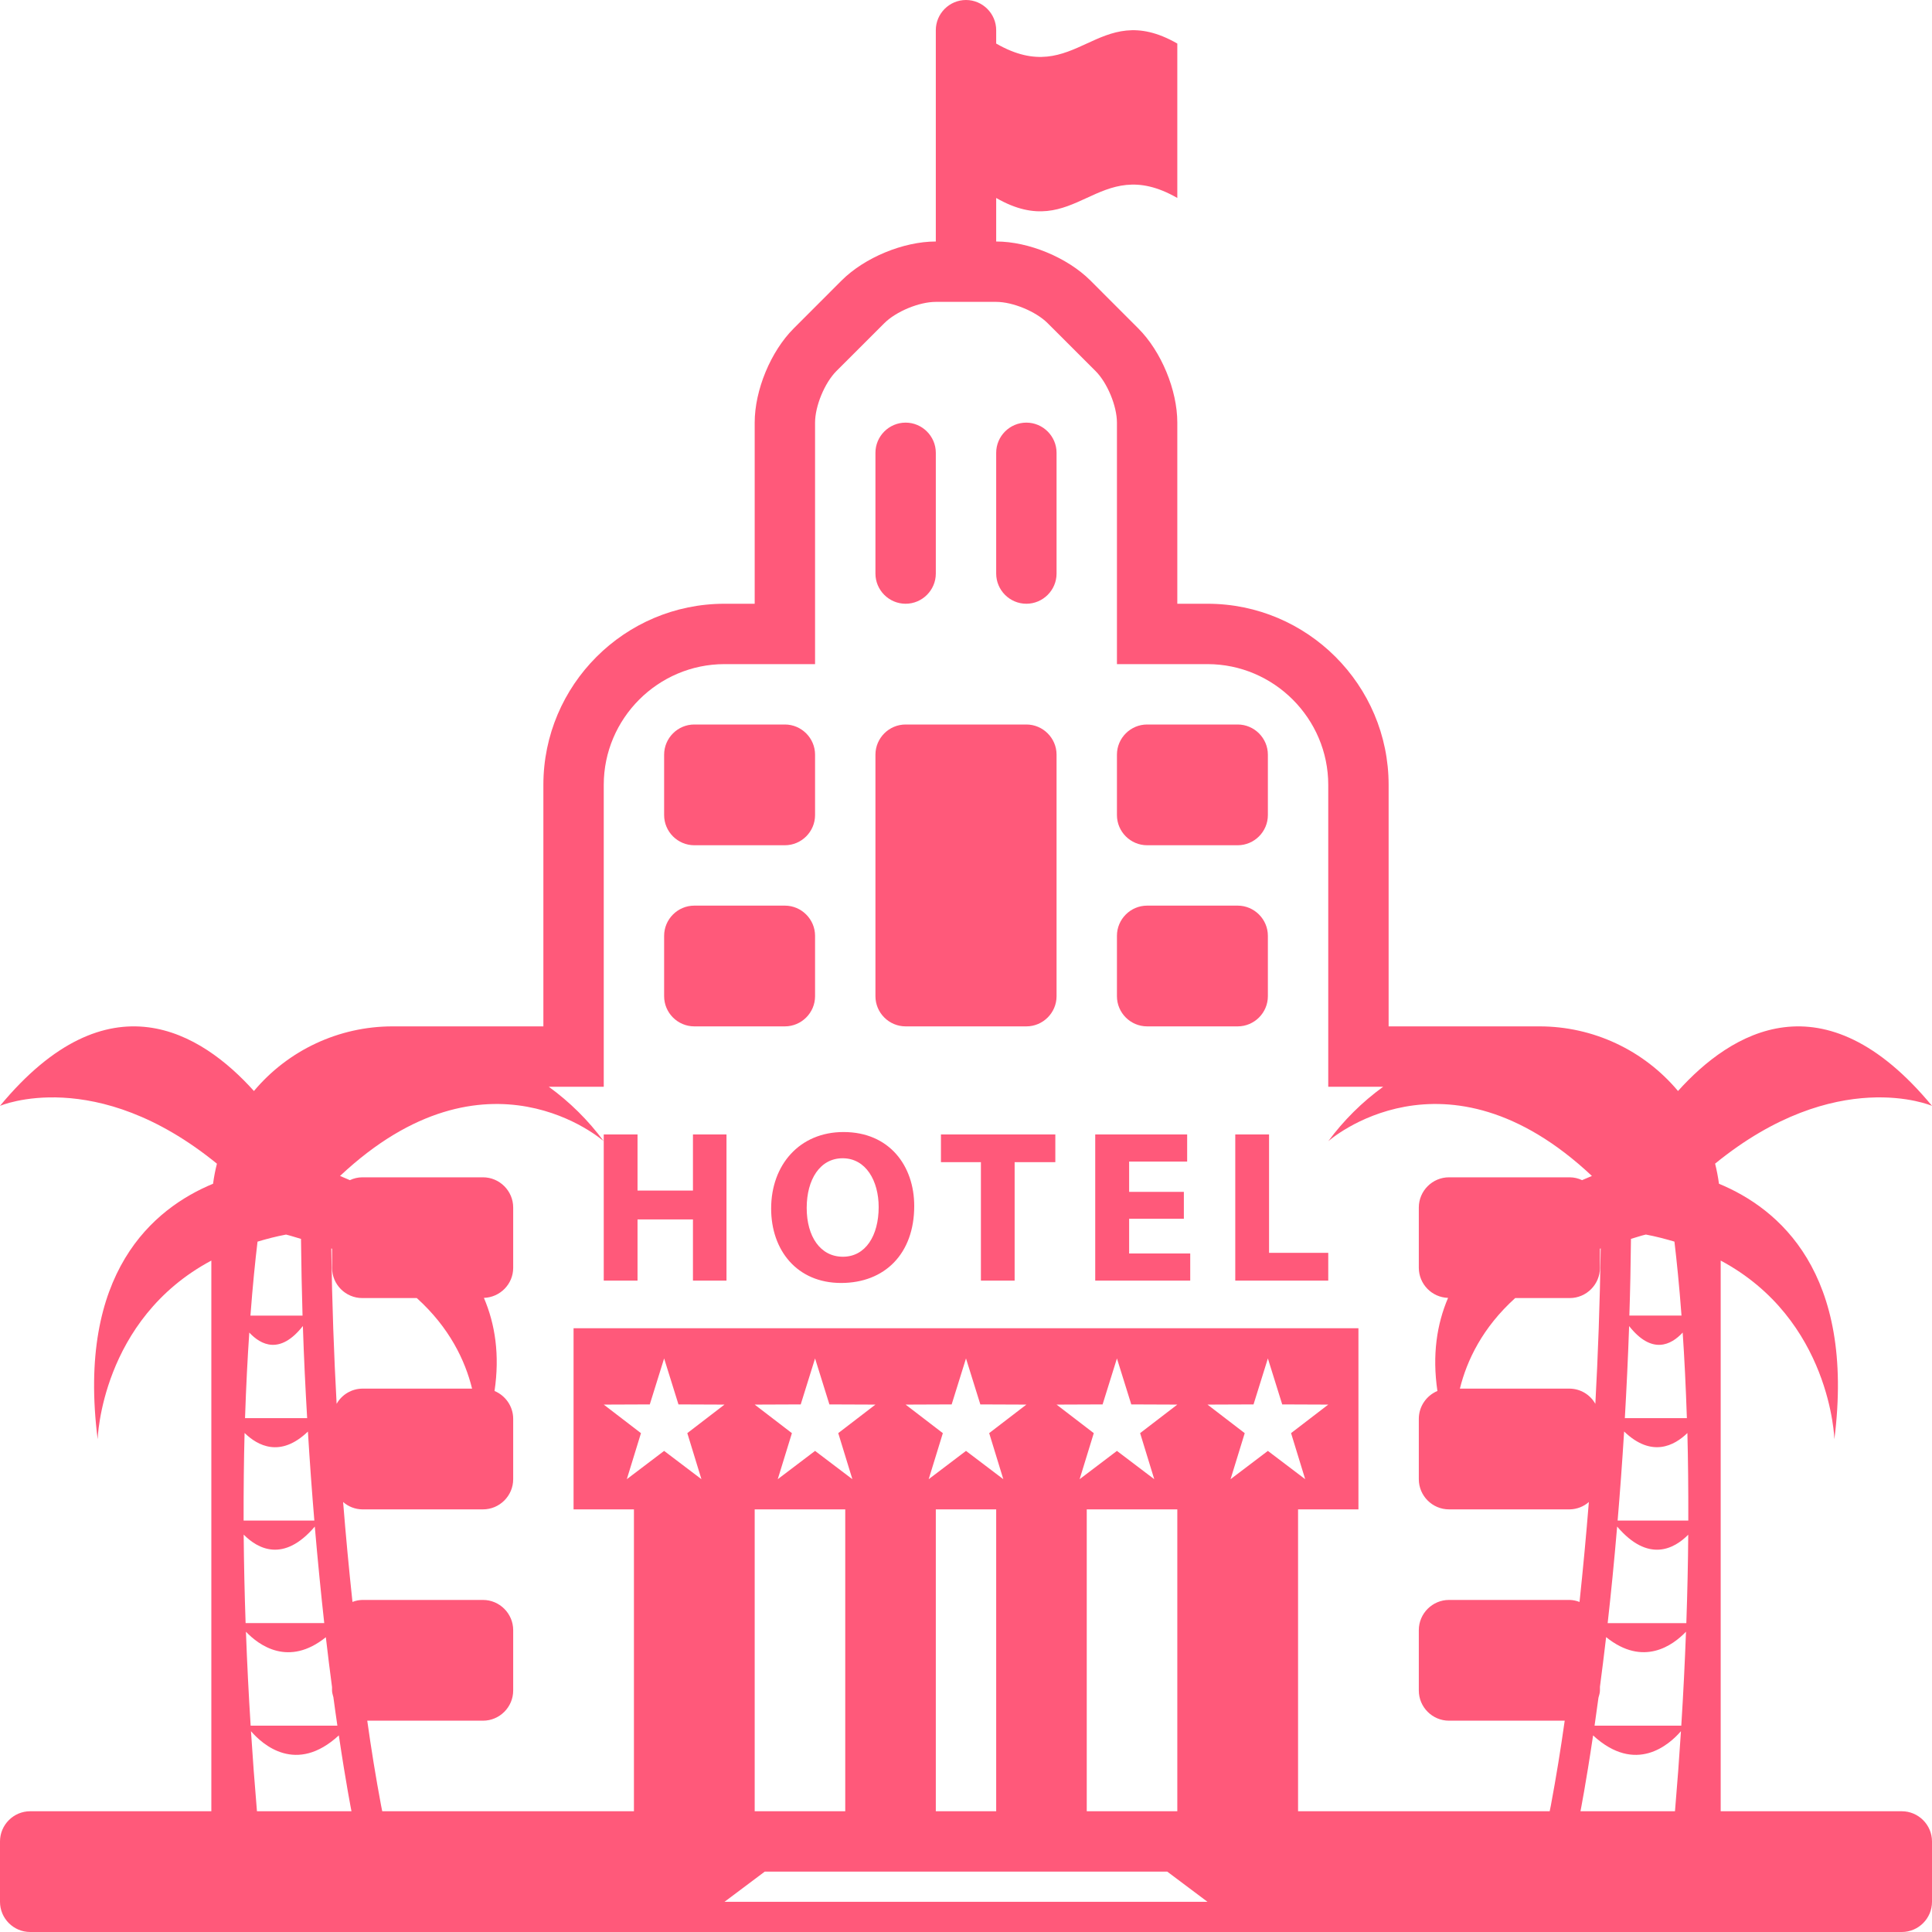 <svg version="1.1" xmlns="http://www.w3.org/2000/svg" xmlns:xlink="http://www.w3.org/1999/xlink" width="800px" height="800px" viewBox="0,0,256,256"><g fill="#ff597a" fill-rule="nonzero" stroke="none" stroke-width="1" stroke-linecap="butt" stroke-linejoin="miter" stroke-miterlimit="10" stroke-dasharray="" stroke-dashoffset="0" font-family="none" font-weight="none" font-size="none" text-anchor="none" style="mix-blend-mode: normal"><g transform="scale(4,4)"><path d="M63,60h-6v-18.242c3.656,1.955 3.766,5.918 3.766,5.918c0.697,-5.52 -1.842,-7.643 -3.823,-8.463c-0.03,-0.224 -0.073,-0.447 -0.128,-0.666c4.02,-3.277 7.185,-1.914 7.185,-1.914c-3.598,-4.347 -6.668,-2.432 -8.414,-0.492c-1.137,-1.357 -2.816,-2.141 -4.586,-2.141h-5v-8c0,-3.308 -2.691,-6 -6,-6h-1v-6c0,-1.077 -0.531,-2.36 -1.293,-3.121l-1.586,-1.587c-0.761,-0.76 -2.045,-1.292 -3.121,-1.292v-1.442c2.666,1.533 3.332,-1.534 6,0v-5.115c-2.668,-1.533 -3.334,1.534 -6,0v-0.443c0,-0.55 -0.451,-1 -1,-1c-0.551,0 -1,0.45 -1,1v7c-1.076,0 -2.36,0.532 -3.121,1.292l-1.586,1.587c-0.762,0.761 -1.293,2.044 -1.293,3.121v6h-1c-3.309,0 -6,2.692 -6,6v8h-5c-1.771,0.001 -3.45,0.784 -4.588,2.141c-1.744,-1.94 -4.815,-3.856 -8.412,0.492c0,0 3.164,-1.363 7.186,1.916c-0.056,0.219 -0.098,0.44 -0.128,0.664c-1.981,0.82 -4.521,2.943 -3.823,8.463c0,0 0.109,-3.965 3.766,-5.918v18.242h-6.001c-0.551,0 -1,0.451 -1,1v2c0,0.551 0.449,1 1,1h62c0.549,0 1,-0.449 1,-1v-2c0,-0.549 -0.451,-1 -1,-1M54.028,41.039c0.167,-0.047 0.316,-0.102 0.493,-0.143c0.336,0.063 0.646,0.145 0.947,0.234c0.075,0.635 0.159,1.443 0.234,2.449h-1.727c0.027,-0.821 0.044,-1.673 0.053,-2.54M53.967,43.928c0.757,0.959 1.393,0.625 1.774,0.215c0.057,0.836 0.104,1.781 0.139,2.834h-2.055c0.056,-0.979 0.105,-1.989 0.142,-3.049M53,41.365c0.009,-0.002 0.017,-0.006 0.025,-0.01c-0.025,1.818 -0.09,3.537 -0.177,5.15c-0.172,-0.308 -0.495,-0.5 -0.848,-0.505h-3.639c0.23,-0.936 0.75,-2.023 1.832,-3h1.807c0.549,0 1,-0.449 1,-1v-0.635M11,41.367v0.633c0,0.551 0.449,1 1,1h1.807c1.081,0.977 1.601,2.064 1.831,3h-3.638c-0.353,0.005 -0.676,0.197 -0.849,0.504c-0.088,-1.611 -0.151,-3.33 -0.177,-5.148l0.026,0.011M8.531,41.131c0.3,-0.09 0.61,-0.172 0.945,-0.234c0.178,0.043 0.327,0.096 0.495,0.143c0.01,0.867 0.026,1.719 0.051,2.541h-1.726c0.076,-1.007 0.159,-1.815 0.235,-2.45M8.258,44.143c0.383,0.41 1.019,0.744 1.775,-0.217c0.035,1.061 0.084,2.07 0.142,3.051h-2.058c0.035,-1.053 0.084,-1.998 0.141,-2.834M8.102,47.469c0.434,0.424 1.187,0.828 2.098,-0.047c0.063,1.037 0.135,2.018 0.213,2.949h-2.343c-0.002,-1.035 0.008,-2.008 0.032,-2.902M8.072,50.836c0.462,0.467 1.322,0.947 2.356,-0.266c0.1,1.158 0.206,2.227 0.313,3.197h-2.605c-0.034,-0.977 -0.055,-1.954 -0.064,-2.931M8.147,54.053c0.43,0.451 1.414,1.174 2.647,0.182c0.068,0.596 0.138,1.139 0.205,1.652v0.113c0,0.078 0.027,0.148 0.045,0.223c0.046,0.336 0.088,0.648 0.132,0.941h-2.873c-0.066,-1.036 -0.118,-2.073 -0.156,-3.111M8.512,60c-0.078,-0.914 -0.143,-1.795 -0.198,-2.652c0.382,0.443 1.497,1.441 2.91,0.139c0.24,1.613 0.419,2.513 0.419,2.513h-3.131M22,48.063l-1.236,0.937l0.469,-1.525l-1.233,-0.946l1.525,-0.006l0.475,-1.523l0.475,1.523l1.525,0.006l-1.232,0.945l0.468,1.526l-1.236,-0.937M24,63l1.333,-1h13.334l1.333,1h-16M28.236,49l-1.236,-0.937l-1.236,0.937l0.469,-1.525l-1.233,-0.946l1.525,-0.006l0.475,-1.523l0.475,1.523l1.525,0.006l-1.232,0.945l0.468,1.526M28,50v10h-3v-10h3M33.236,49l-1.236,-0.937l-1.236,0.937l0.469,-1.525l-1.233,-0.946l1.525,-0.006l0.475,-1.523l0.475,1.523l1.525,0.006l-1.232,0.945l0.468,1.526M33,50v10h-2v-10h2M38.236,49l-1.236,-0.937l-1.236,0.937l0.469,-1.525l-1.233,-0.946l1.525,-0.006l0.475,-1.523l0.475,1.523l1.525,0.006l-1.232,0.945l0.468,1.526M39,50v10h-3v-10h3M40.764,49l0.469,-1.525l-1.233,-0.946l1.525,-0.006l0.475,-1.523l0.475,1.523l1.525,0.006l-1.232,0.945l0.468,1.526l-1.236,-0.937l-1.236,0.937M52,53h-4c-0.551,0 -1,0.451 -1,1v2c0,0.551 0.449,1 1,1h3.833c-0.132,0.938 -0.284,1.874 -0.458,2.805l-0.04,0.195h-8.335v-10h2v-6h-26v6h2v10h-8.338l-0.039,-0.195c-0.174,-0.931 -0.326,-1.867 -0.457,-2.805h3.834c0.549,0 1,-0.449 1,-1v-2c0,-0.549 -0.451,-1 -1,-1h-4c-0.111,0.003 -0.221,0.025 -0.324,0.066c-0.118,-1.102 -0.222,-2.206 -0.31,-3.311c0.175,0.155 0.4,0.242 0.634,0.245h4c0.549,0 1,-0.449 1,-1v-2c0,-0.414 -0.258,-0.771 -0.618,-0.922c0.177,-1.191 0.021,-2.213 -0.352,-3.084c0.534,-0.017 0.97,-0.455 0.97,-0.994v-2c0,-0.549 -0.451,-1 -1,-1h-4c-0.142,0.001 -0.281,0.033 -0.409,0.094c-0.11,-0.047 -0.222,-0.096 -0.327,-0.139c4.877,-4.582 8.736,-1.15 8.736,-1.15c-0.511,-0.692 -1.125,-1.3 -1.821,-1.805h1.821v-10c0,-2.2 1.799,-4 4,-4h3v-8c0,-0.55 0.318,-1.318 0.707,-1.708l1.586,-1.585c0.389,-0.389 1.156,-0.707 1.707,-0.707h2c0.549,0 1.318,0.318 1.707,0.708l1.586,1.585c0.389,0.389 0.707,1.157 0.707,1.707v8h3c2.199,0 4,1.8 4,4v10h1.82c-0.696,0.504 -1.31,1.113 -1.82,1.805c0,0 3.858,-3.432 8.734,1.15c-0.105,0.043 -0.217,0.092 -0.326,0.139c-0.127,-0.061 -0.267,-0.093 -0.408,-0.094h-4c-0.551,0 -1,0.451 -1,1v2c0.003,0.538 0.431,0.977 0.969,0.994c-0.373,0.871 -0.528,1.893 -0.353,3.084c-0.36,0.151 -0.616,0.508 -0.616,0.922v2c0,0.551 0.449,1 1,1h4c0.233,-0.004 0.458,-0.09 0.633,-0.244c-0.089,1.105 -0.192,2.209 -0.309,3.311c-0.103,-0.041 -0.213,-0.064 -0.324,-0.067M55.486,60h-3.131c0,0 0.179,-0.9 0.418,-2.512c1.414,1.301 2.528,0.303 2.911,-0.141c-0.055,0.858 -0.12,1.739 -0.198,2.653M55.695,57.164h-2.873l0.129,-0.926c0.021,-0.078 0.049,-0.154 0.049,-0.238v-0.123c0.067,-0.51 0.136,-1.051 0.205,-1.645c1.232,0.994 2.216,0.271 2.646,-0.18c-0.037,0.993 -0.087,2.026 -0.156,3.112M55.862,53.768h-2.606c0.109,-0.971 0.216,-2.039 0.314,-3.199c1.033,1.213 1.894,0.736 2.355,0.27c-0.006,0.923 -0.028,1.899 -0.063,2.929M53.586,50.371c0.078,-0.932 0.151,-1.912 0.215,-2.951c0.909,0.875 1.663,0.473 2.096,0.051c0.023,0.893 0.033,1.865 0.03,2.9h-2.341"></path><path d="M21.119,42.422v-2.027h1.836v2.027h1.111v-4.842h-1.111v1.859h-1.836v-1.859h-1.119v4.842z"></path><path d="M27.943,37.5c-1.455,0 -2.398,1.086 -2.398,2.535c0,1.381 0.855,2.465 2.318,2.465c1.44,0 2.422,-0.963 2.422,-2.549c0,-1.338 -0.828,-2.451 -2.342,-2.451M27.922,41.631c-0.746,0 -1.199,-0.668 -1.199,-1.617c0,-0.939 0.438,-1.645 1.191,-1.645c0.771,0 1.193,0.748 1.193,1.617c0,0.942 -0.431,1.645 -1.185,1.645"></path><path d="M31.17,38.498h1.324v3.924h1.117v-3.924h1.348v-0.918h-3.789z"></path><path d="M37.404,40.373h1.813v-0.891h-1.813v-1.003h1.922v-0.899h-3.045v4.842h3.147v-0.899h-2.024z"></path><path d="M42.039,37.58h-1.119v4.842h3.08v-0.92h-1.961z"></path><path d="M34,24h-4c-0.551,0 -1,0.45 -1,1v8c0,0.551 0.449,1 1,1h4c0.549,0 1,-0.449 1,-1v-8c0,-0.55 -0.451,-1 -1,-1"></path><path d="M30,20c0.549,0 1,-0.45 1,-1v-4c0,-0.55 -0.451,-1 -1,-1c-0.551,0 -1,0.45 -1,1v4c0,0.55 0.449,1 1,1"></path><path d="M34,14c-0.551,0 -1,0.45 -1,1v4c0,0.55 0.449,1 1,1c0.549,0 1,-0.45 1,-1v-4c0,-0.55 -0.451,-1 -1,-1"></path><path d="M23,28h3c0.549,0 1,-0.449 1,-1v-2c0,-0.55 -0.451,-1 -1,-1h-3c-0.551,0 -1,0.45 -1,1v2c0,0.55 0.449,1 1,1"></path><path d="M27,33v-2c0,-0.549 -0.451,-1 -1,-1h-3c-0.551,0 -1,0.451 -1,1v2c0,0.551 0.449,1 1,1h3c0.549,0 1,-0.449 1,-1"></path><path d="M38,28h3c0.549,0 1,-0.449 1,-1v-2c0,-0.55 -0.451,-1 -1,-1h-3c-0.551,0 -1,0.45 -1,1v2c0,0.55 0.449,1 1,1"></path><path d="M38,34h3c0.549,0 1,-0.449 1,-1v-2c0,-0.549 -0.451,-1 -1,-1h-3c-0.551,0 -1,0.451 -1,1v2c0,0.551 0.449,1 1,1"></path></g></g></svg>